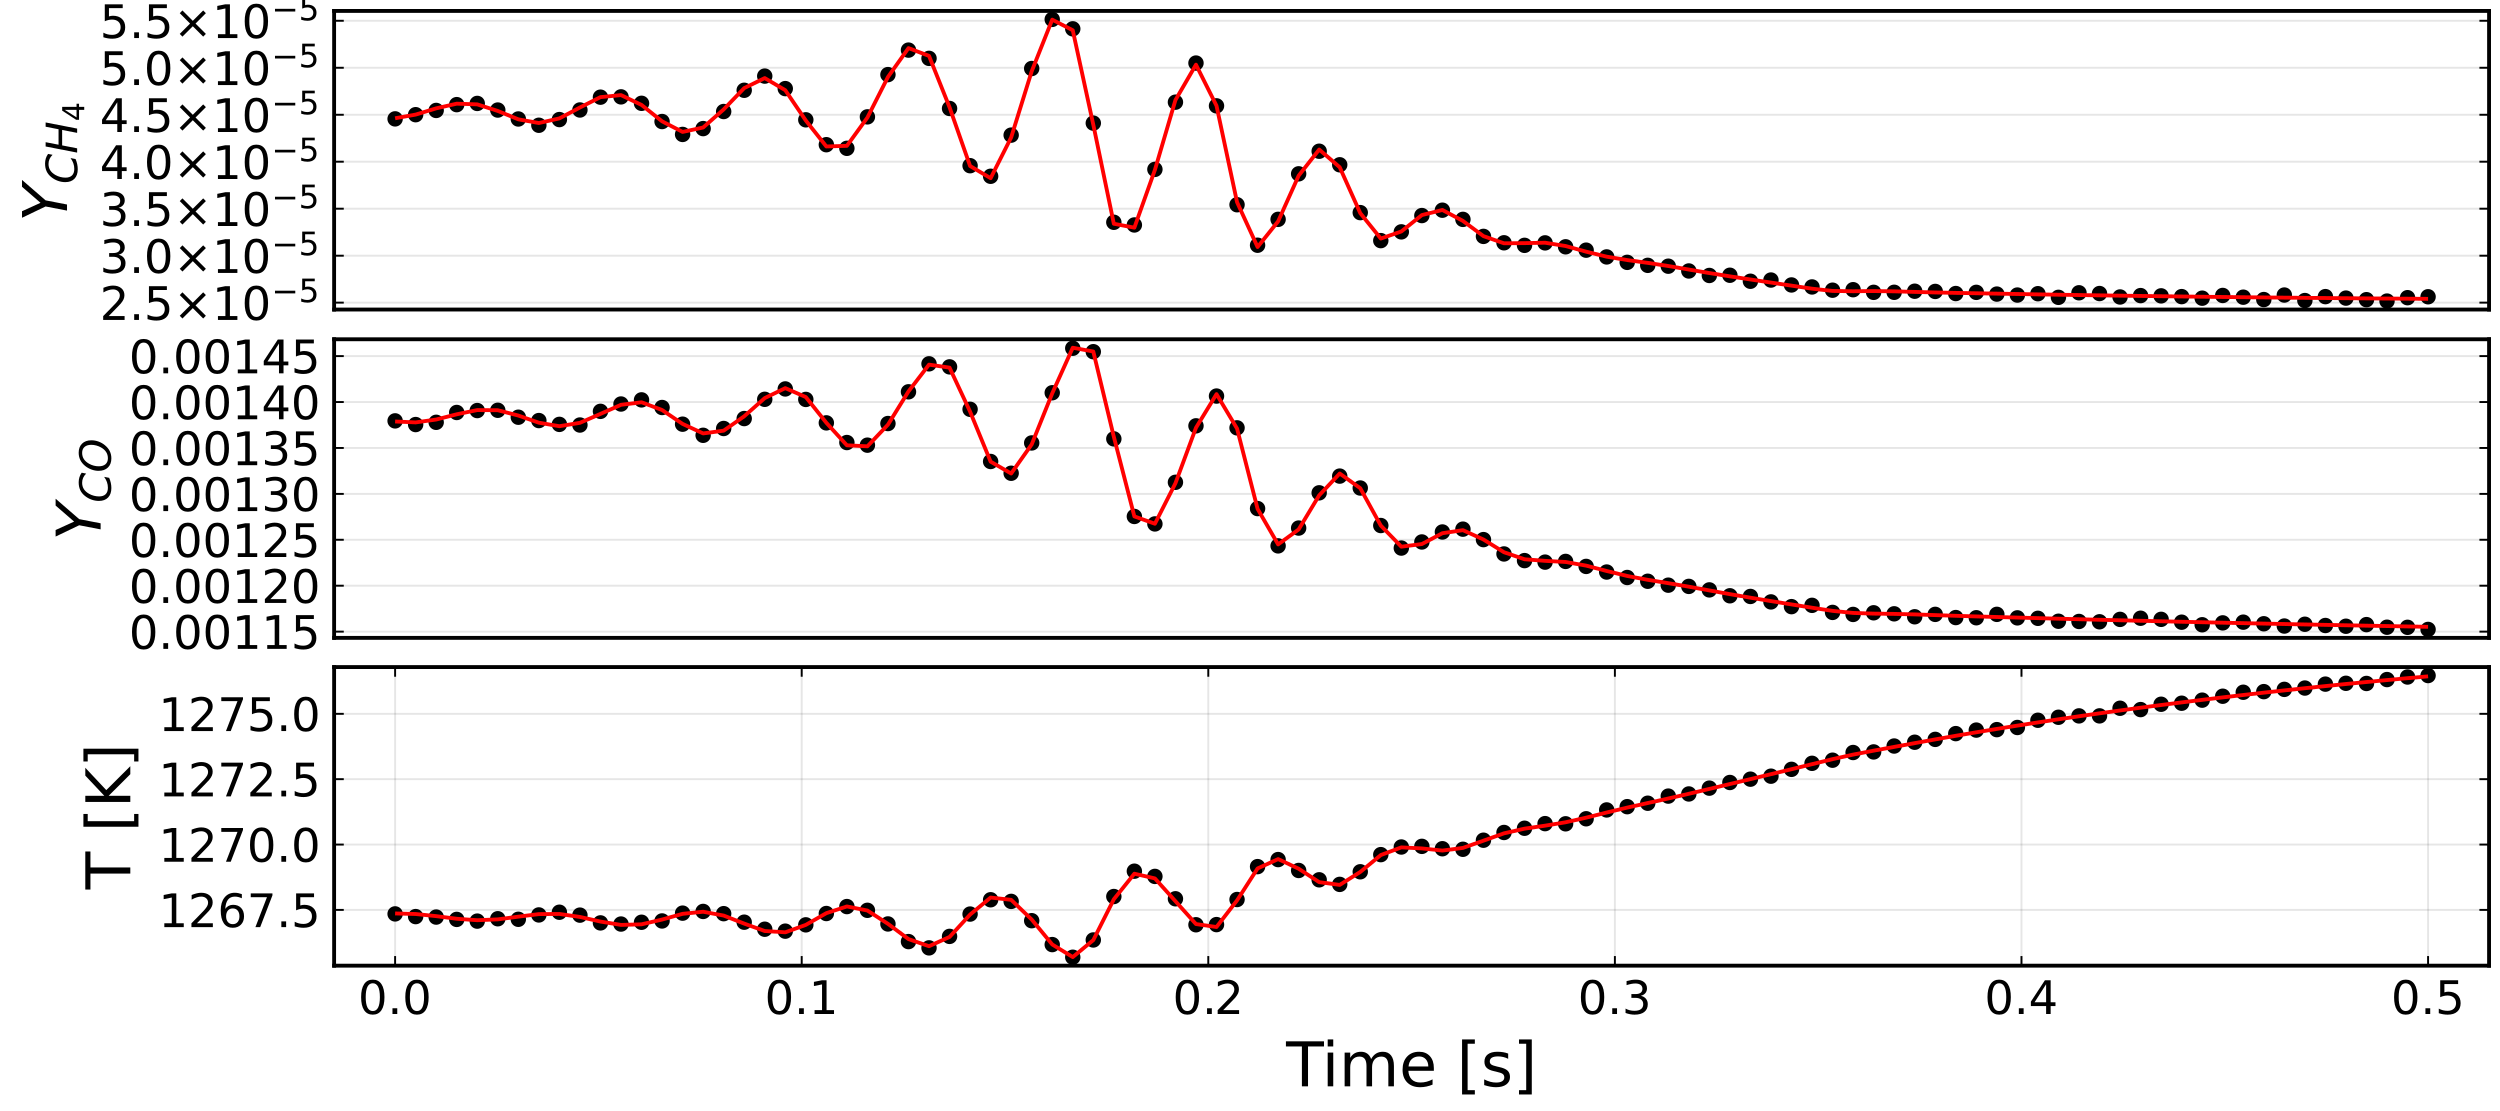 <?xml version="1.0" encoding="utf-8" standalone="no"?>
<!DOCTYPE svg PUBLIC "-//W3C//DTD SVG 1.1//EN"
  "http://www.w3.org/Graphics/SVG/1.1/DTD/svg11.dtd">
<!-- Created with matplotlib (https://matplotlib.org/) -->
<svg height="288pt" version="1.1" viewBox="0 0 648 288" width="648pt" xmlns="http://www.w3.org/2000/svg" xmlns:xlink="http://www.w3.org/1999/xlink">
 <defs>
  <style type="text/css">*{stroke-linecap:butt;stroke-linejoin:round;}</style>
 </defs>
 <g id="figure_1">
  <g id="patch_1">
   <path d="M 0 288 
L 648 288 
L 648 0 
L 0 0 
z
" style="fill:#ffffff;"/>
  </g>
  <g id="axes_1">
   <g id="patch_2">
    <path d="M 86.604 80.231 
L 645.165 80.231 
L 645.165 2.835 
L 86.604 2.835 
z
" style="fill:#ffffff;"/>
   </g>
   <g id="matplotlib.axis_1">
    <g id="xtick_1"/>
    <g id="xtick_2"/>
    <g id="xtick_3"/>
    <g id="xtick_4"/>
    <g id="xtick_5"/>
    <g id="xtick_6"/>
   </g>
   <g id="matplotlib.axis_2">
    <g id="ytick_1">
     <g id="line2d_1">
      <path clip-path="url(#p6008fe5d08)" d="M 86.604 78.449 
L 645.165 78.449 
" style="fill:none;stroke:#000000;stroke-linecap:square;stroke-opacity:0.1;stroke-width:0.5;"/>
     </g>
     <g id="line2d_2">
      <defs>
       <path d="M 0 0 
L 2.5 0 
" id="m7d7b15dee4" style="stroke:#000000;stroke-width:0.5;"/>
      </defs>
      <g>
       <use style="stroke:#000000;stroke-width:0.5;" x="86.604" xlink:href="#m7d7b15dee4" y="78.449"/>
      </g>
     </g>
     <g id="line2d_3">
      <defs>
       <path d="M 0 0 
L -2.5 0 
" id="mde7a7a83f4" style="stroke:#000000;stroke-width:0.5;"/>
      </defs>
      <g>
       <use style="stroke:#000000;stroke-width:0.5;" x="645.165" xlink:href="#mde7a7a83f4" y="78.449"/>
      </g>
     </g>
     <g id="text_1">
      <!-- $\mathregular{2.5×10^{-5}}$ -->
      <g transform="translate(25.864 83.008)scale(0.12 -0.12)">
       <defs>
        <path d="M 19.188 8.297 
L 53.609 8.297 
L 53.609 0 
L 7.328 0 
L 7.328 8.297 
Q 12.938 14.109 22.625 23.891 
Q 32.328 33.688 34.812 36.531 
Q 39.547 41.844 41.422 45.531 
Q 43.312 49.219 43.312 52.781 
Q 43.312 58.594 39.234 62.25 
Q 35.156 65.922 28.609 65.922 
Q 23.969 65.922 18.812 64.312 
Q 13.672 62.703 7.812 59.422 
L 7.812 69.391 
Q 13.766 71.781 18.938 73 
Q 24.125 74.219 28.422 74.219 
Q 39.75 74.219 46.484 68.547 
Q 53.219 62.891 53.219 53.422 
Q 53.219 48.922 51.531 44.891 
Q 49.859 40.875 45.406 35.406 
Q 44.188 33.984 37.641 27.219 
Q 31.109 20.453 19.188 8.297 
z
" id="DejaVuSans-50"/>
        <path d="M 10.688 12.406 
L 21 12.406 
L 21 0 
L 10.688 0 
z
" id="DejaVuSans-46"/>
        <path d="M 10.797 72.906 
L 49.516 72.906 
L 49.516 64.594 
L 19.828 64.594 
L 19.828 46.734 
Q 21.969 47.469 24.109 47.828 
Q 26.266 48.188 28.422 48.188 
Q 40.625 48.188 47.75 41.5 
Q 54.891 34.812 54.891 23.391 
Q 54.891 11.625 47.562 5.094 
Q 40.234 -1.422 26.906 -1.422 
Q 22.312 -1.422 17.547 -0.641 
Q 12.797 0.141 7.719 1.703 
L 7.719 11.625 
Q 12.109 9.234 16.797 8.062 
Q 21.484 6.891 26.703 6.891 
Q 35.156 6.891 40.078 11.328 
Q 45.016 15.766 45.016 23.391 
Q 45.016 31 40.078 35.438 
Q 35.156 39.891 26.703 39.891 
Q 22.75 39.891 18.812 39.016 
Q 14.891 38.141 10.797 36.281 
z
" id="DejaVuSans-53"/>
        <path d="M 70.125 53.719 
L 47.797 31.297 
L 70.125 8.984 
L 64.312 3.078 
L 41.891 25.484 
L 19.484 3.078 
L 13.719 8.984 
L 35.984 31.297 
L 13.719 53.719 
L 19.484 59.625 
L 41.891 37.203 
L 64.312 59.625 
z
" id="DejaVuSans-215"/>
        <path d="M 12.406 8.297 
L 28.516 8.297 
L 28.516 63.922 
L 10.984 60.406 
L 10.984 69.391 
L 28.422 72.906 
L 38.281 72.906 
L 38.281 8.297 
L 54.391 8.297 
L 54.391 0 
L 12.406 0 
z
" id="DejaVuSans-49"/>
        <path d="M 31.781 66.406 
Q 24.172 66.406 20.328 58.906 
Q 16.5 51.422 16.5 36.375 
Q 16.5 21.391 20.328 13.891 
Q 24.172 6.391 31.781 6.391 
Q 39.453 6.391 43.281 13.891 
Q 47.125 21.391 47.125 36.375 
Q 47.125 51.422 43.281 58.906 
Q 39.453 66.406 31.781 66.406 
z
M 31.781 74.219 
Q 44.047 74.219 50.516 64.516 
Q 56.984 54.828 56.984 36.375 
Q 56.984 17.969 50.516 8.266 
Q 44.047 -1.422 31.781 -1.422 
Q 19.531 -1.422 13.062 8.266 
Q 6.594 17.969 6.594 36.375 
Q 6.594 54.828 13.062 64.516 
Q 19.531 74.219 31.781 74.219 
z
" id="DejaVuSans-48"/>
        <path d="M 10.594 35.5 
L 73.188 35.5 
L 73.188 27.203 
L 10.594 27.203 
z
" id="DejaVuSans-8722"/>
       </defs>
       <use transform="translate(0 0.684)" xlink:href="#DejaVuSans-50"/>
       <use transform="translate(63.623 0.684)" xlink:href="#DejaVuSans-46"/>
       <use transform="translate(95.41 0.684)" xlink:href="#DejaVuSans-53"/>
       <use transform="translate(159.033 0.684)" xlink:href="#DejaVuSans-215"/>
       <use transform="translate(242.822 0.684)" xlink:href="#DejaVuSans-49"/>
       <use transform="translate(306.445 0.684)" xlink:href="#DejaVuSans-48"/>
       <use transform="translate(371.025 38.966)scale(0.7)" xlink:href="#DejaVuSans-8722"/>
       <use transform="translate(429.678 38.966)scale(0.7)" xlink:href="#DejaVuSans-53"/>
      </g>
     </g>
    </g>
    <g id="ytick_2">
     <g id="line2d_4">
      <path clip-path="url(#p6008fe5d08)" d="M 86.604 66.272 
L 645.165 66.272 
" style="fill:none;stroke:#000000;stroke-linecap:square;stroke-opacity:0.1;stroke-width:0.5;"/>
     </g>
     <g id="line2d_5">
      <g>
       <use style="stroke:#000000;stroke-width:0.5;" x="86.604" xlink:href="#m7d7b15dee4" y="66.272"/>
      </g>
     </g>
     <g id="line2d_6">
      <g>
       <use style="stroke:#000000;stroke-width:0.5;" x="645.165" xlink:href="#mde7a7a83f4" y="66.272"/>
      </g>
     </g>
     <g id="text_2">
      <!-- $\mathregular{3.0×10^{-5}}$ -->
      <g transform="translate(25.864 70.831)scale(0.12 -0.12)">
       <defs>
        <path d="M 40.578 39.312 
Q 47.656 37.797 51.625 33 
Q 55.609 28.219 55.609 21.188 
Q 55.609 10.406 48.188 4.484 
Q 40.766 -1.422 27.094 -1.422 
Q 22.516 -1.422 17.656 -0.516 
Q 12.797 0.391 7.625 2.203 
L 7.625 11.719 
Q 11.719 9.328 16.594 8.109 
Q 21.484 6.891 26.812 6.891 
Q 36.078 6.891 40.938 10.547 
Q 45.797 14.203 45.797 21.188 
Q 45.797 27.641 41.281 31.266 
Q 36.766 34.906 28.719 34.906 
L 20.219 34.906 
L 20.219 43.016 
L 29.109 43.016 
Q 36.375 43.016 40.234 45.922 
Q 44.094 48.828 44.094 54.297 
Q 44.094 59.906 40.109 62.906 
Q 36.141 65.922 28.719 65.922 
Q 24.656 65.922 20.016 65.031 
Q 15.375 64.156 9.812 62.312 
L 9.812 71.094 
Q 15.438 72.656 20.344 73.438 
Q 25.25 74.219 29.594 74.219 
Q 40.828 74.219 47.359 69.109 
Q 53.906 64.016 53.906 55.328 
Q 53.906 49.266 50.438 45.094 
Q 46.969 40.922 40.578 39.312 
z
" id="DejaVuSans-51"/>
       </defs>
       <use transform="translate(0 0.684)" xlink:href="#DejaVuSans-51"/>
       <use transform="translate(63.623 0.684)" xlink:href="#DejaVuSans-46"/>
       <use transform="translate(95.41 0.684)" xlink:href="#DejaVuSans-48"/>
       <use transform="translate(159.033 0.684)" xlink:href="#DejaVuSans-215"/>
       <use transform="translate(242.822 0.684)" xlink:href="#DejaVuSans-49"/>
       <use transform="translate(306.445 0.684)" xlink:href="#DejaVuSans-48"/>
       <use transform="translate(371.025 38.966)scale(0.7)" xlink:href="#DejaVuSans-8722"/>
       <use transform="translate(429.678 38.966)scale(0.7)" xlink:href="#DejaVuSans-53"/>
      </g>
     </g>
    </g>
    <g id="ytick_3">
     <g id="line2d_7">
      <path clip-path="url(#p6008fe5d08)" d="M 86.604 54.095 
L 645.165 54.095 
" style="fill:none;stroke:#000000;stroke-linecap:square;stroke-opacity:0.1;stroke-width:0.5;"/>
     </g>
     <g id="line2d_8">
      <g>
       <use style="stroke:#000000;stroke-width:0.5;" x="86.604" xlink:href="#m7d7b15dee4" y="54.095"/>
      </g>
     </g>
     <g id="line2d_9">
      <g>
       <use style="stroke:#000000;stroke-width:0.5;" x="645.165" xlink:href="#mde7a7a83f4" y="54.095"/>
      </g>
     </g>
     <g id="text_3">
      <!-- $\mathregular{3.5×10^{-5}}$ -->
      <g transform="translate(25.864 58.654)scale(0.12 -0.12)">
       <use transform="translate(0 0.684)" xlink:href="#DejaVuSans-51"/>
       <use transform="translate(63.623 0.684)" xlink:href="#DejaVuSans-46"/>
       <use transform="translate(95.41 0.684)" xlink:href="#DejaVuSans-53"/>
       <use transform="translate(159.033 0.684)" xlink:href="#DejaVuSans-215"/>
       <use transform="translate(242.822 0.684)" xlink:href="#DejaVuSans-49"/>
       <use transform="translate(306.445 0.684)" xlink:href="#DejaVuSans-48"/>
       <use transform="translate(371.025 38.966)scale(0.7)" xlink:href="#DejaVuSans-8722"/>
       <use transform="translate(429.678 38.966)scale(0.7)" xlink:href="#DejaVuSans-53"/>
      </g>
     </g>
    </g>
    <g id="ytick_4">
     <g id="line2d_10">
      <path clip-path="url(#p6008fe5d08)" d="M 86.604 41.918 
L 645.165 41.918 
" style="fill:none;stroke:#000000;stroke-linecap:square;stroke-opacity:0.1;stroke-width:0.5;"/>
     </g>
     <g id="line2d_11">
      <g>
       <use style="stroke:#000000;stroke-width:0.5;" x="86.604" xlink:href="#m7d7b15dee4" y="41.918"/>
      </g>
     </g>
     <g id="line2d_12">
      <g>
       <use style="stroke:#000000;stroke-width:0.5;" x="645.165" xlink:href="#mde7a7a83f4" y="41.918"/>
      </g>
     </g>
     <g id="text_4">
      <!-- $\mathregular{4.0×10^{-5}}$ -->
      <g transform="translate(25.864 46.477)scale(0.12 -0.12)">
       <defs>
        <path d="M 37.797 64.312 
L 12.891 25.391 
L 37.797 25.391 
z
M 35.203 72.906 
L 47.609 72.906 
L 47.609 25.391 
L 58.016 25.391 
L 58.016 17.188 
L 47.609 17.188 
L 47.609 0 
L 37.797 0 
L 37.797 17.188 
L 4.891 17.188 
L 4.891 26.703 
z
" id="DejaVuSans-52"/>
       </defs>
       <use transform="translate(0 0.684)" xlink:href="#DejaVuSans-52"/>
       <use transform="translate(63.623 0.684)" xlink:href="#DejaVuSans-46"/>
       <use transform="translate(95.41 0.684)" xlink:href="#DejaVuSans-48"/>
       <use transform="translate(159.033 0.684)" xlink:href="#DejaVuSans-215"/>
       <use transform="translate(242.822 0.684)" xlink:href="#DejaVuSans-49"/>
       <use transform="translate(306.445 0.684)" xlink:href="#DejaVuSans-48"/>
       <use transform="translate(371.025 38.966)scale(0.7)" xlink:href="#DejaVuSans-8722"/>
       <use transform="translate(429.678 38.966)scale(0.7)" xlink:href="#DejaVuSans-53"/>
      </g>
     </g>
    </g>
    <g id="ytick_5">
     <g id="line2d_13">
      <path clip-path="url(#p6008fe5d08)" d="M 86.604 29.741 
L 645.165 29.741 
" style="fill:none;stroke:#000000;stroke-linecap:square;stroke-opacity:0.1;stroke-width:0.5;"/>
     </g>
     <g id="line2d_14">
      <g>
       <use style="stroke:#000000;stroke-width:0.5;" x="86.604" xlink:href="#m7d7b15dee4" y="29.741"/>
      </g>
     </g>
     <g id="line2d_15">
      <g>
       <use style="stroke:#000000;stroke-width:0.5;" x="645.165" xlink:href="#mde7a7a83f4" y="29.741"/>
      </g>
     </g>
     <g id="text_5">
      <!-- $\mathregular{4.5×10^{-5}}$ -->
      <g transform="translate(25.864 34.3)scale(0.12 -0.12)">
       <use transform="translate(0 0.684)" xlink:href="#DejaVuSans-52"/>
       <use transform="translate(63.623 0.684)" xlink:href="#DejaVuSans-46"/>
       <use transform="translate(95.41 0.684)" xlink:href="#DejaVuSans-53"/>
       <use transform="translate(159.033 0.684)" xlink:href="#DejaVuSans-215"/>
       <use transform="translate(242.822 0.684)" xlink:href="#DejaVuSans-49"/>
       <use transform="translate(306.445 0.684)" xlink:href="#DejaVuSans-48"/>
       <use transform="translate(371.025 38.966)scale(0.7)" xlink:href="#DejaVuSans-8722"/>
       <use transform="translate(429.678 38.966)scale(0.7)" xlink:href="#DejaVuSans-53"/>
      </g>
     </g>
    </g>
    <g id="ytick_6">
     <g id="line2d_16">
      <path clip-path="url(#p6008fe5d08)" d="M 86.604 17.564 
L 645.165 17.564 
" style="fill:none;stroke:#000000;stroke-linecap:square;stroke-opacity:0.1;stroke-width:0.5;"/>
     </g>
     <g id="line2d_17">
      <g>
       <use style="stroke:#000000;stroke-width:0.5;" x="86.604" xlink:href="#m7d7b15dee4" y="17.564"/>
      </g>
     </g>
     <g id="line2d_18">
      <g>
       <use style="stroke:#000000;stroke-width:0.5;" x="645.165" xlink:href="#mde7a7a83f4" y="17.564"/>
      </g>
     </g>
     <g id="text_6">
      <!-- $\mathregular{5.0×10^{-5}}$ -->
      <g transform="translate(25.864 22.123)scale(0.12 -0.12)">
       <use transform="translate(0 0.684)" xlink:href="#DejaVuSans-53"/>
       <use transform="translate(63.623 0.684)" xlink:href="#DejaVuSans-46"/>
       <use transform="translate(95.41 0.684)" xlink:href="#DejaVuSans-48"/>
       <use transform="translate(159.033 0.684)" xlink:href="#DejaVuSans-215"/>
       <use transform="translate(242.822 0.684)" xlink:href="#DejaVuSans-49"/>
       <use transform="translate(306.445 0.684)" xlink:href="#DejaVuSans-48"/>
       <use transform="translate(371.025 38.966)scale(0.7)" xlink:href="#DejaVuSans-8722"/>
       <use transform="translate(429.678 38.966)scale(0.7)" xlink:href="#DejaVuSans-53"/>
      </g>
     </g>
    </g>
    <g id="ytick_7">
     <g id="line2d_19">
      <path clip-path="url(#p6008fe5d08)" d="M 86.604 5.387 
L 645.165 5.387 
" style="fill:none;stroke:#000000;stroke-linecap:square;stroke-opacity:0.1;stroke-width:0.5;"/>
     </g>
     <g id="line2d_20">
      <g>
       <use style="stroke:#000000;stroke-width:0.5;" x="86.604" xlink:href="#m7d7b15dee4" y="5.387"/>
      </g>
     </g>
     <g id="line2d_21">
      <g>
       <use style="stroke:#000000;stroke-width:0.5;" x="645.165" xlink:href="#mde7a7a83f4" y="5.387"/>
      </g>
     </g>
     <g id="text_7">
      <!-- $\mathregular{5.5×10^{-5}}$ -->
      <g transform="translate(25.864 9.946)scale(0.12 -0.12)">
       <use transform="translate(0 0.684)" xlink:href="#DejaVuSans-53"/>
       <use transform="translate(63.623 0.684)" xlink:href="#DejaVuSans-46"/>
       <use transform="translate(95.41 0.684)" xlink:href="#DejaVuSans-53"/>
       <use transform="translate(159.033 0.684)" xlink:href="#DejaVuSans-215"/>
       <use transform="translate(242.822 0.684)" xlink:href="#DejaVuSans-49"/>
       <use transform="translate(306.445 0.684)" xlink:href="#DejaVuSans-48"/>
       <use transform="translate(371.025 38.966)scale(0.7)" xlink:href="#DejaVuSans-8722"/>
       <use transform="translate(429.678 38.966)scale(0.7)" xlink:href="#DejaVuSans-53"/>
      </g>
     </g>
    </g>
    <g id="text_8">
     <!-- $Y_{CH_4}$ -->
     <g transform="translate(17.384 57.453)rotate(-90)scale(0.16 -0.16)">
      <defs>
       <path d="M 6.297 72.906 
L 16.891 72.906 
L 30.516 42.922 
L 56.5 72.906 
L 67.578 72.906 
L 34.516 34.719 
L 27.781 0 
L 17.922 0 
L 24.609 34.719 
z
" id="DejaVuSans-Oblique-89"/>
       <path d="M 69.484 67.281 
L 67.484 56.891 
Q 62.797 61.625 57.547 63.922 
Q 52.297 66.219 46.188 66.219 
Q 37.844 66.219 31.516 62.203 
Q 25.203 58.203 20.609 50 
Q 17.672 44.734 16.125 38.844 
Q 14.594 32.953 14.594 27 
Q 14.594 17.047 19.75 11.812 
Q 24.906 6.594 34.719 6.594 
Q 41.5 6.594 47.75 8.766 
Q 54 10.938 59.906 15.281 
L 57.625 3.609 
Q 51.812 1.125 45.875 -0.141 
Q 39.938 -1.422 33.984 -1.422 
Q 19.969 -1.422 12.078 6.188 
Q 4.203 13.812 4.203 27.391 
Q 4.203 36.078 7.203 44.469 
Q 10.203 52.875 15.828 59.812 
Q 21.781 67.188 29.422 70.703 
Q 37.062 74.219 47.219 74.219 
Q 53.469 74.219 59.062 72.484 
Q 64.656 70.75 69.484 67.281 
z
" id="DejaVuSans-Oblique-67"/>
       <path d="M 16.891 72.906 
L 26.812 72.906 
L 21 43.016 
L 56.781 43.016 
L 62.594 72.906 
L 72.516 72.906 
L 58.297 0 
L 48.391 0 
L 55.172 34.719 
L 19.391 34.719 
L 12.594 0 
L 2.688 0 
z
" id="DejaVuSans-Oblique-72"/>
      </defs>
      <use transform="translate(0 0.094)" xlink:href="#DejaVuSans-Oblique-89"/>
      <use transform="translate(61.084 -16.312)scale(0.7)" xlink:href="#DejaVuSans-Oblique-67"/>
      <use transform="translate(109.961 -16.312)scale(0.7)" xlink:href="#DejaVuSans-Oblique-72"/>
      <use transform="translate(162.598 -27.797)scale(0.49)" xlink:href="#DejaVuSans-52"/>
     </g>
    </g>
   </g>
   <g id="PathCollection_1">
    <defs>
     <path d="M 0 2 
C 0.53 2 1.039 1.789 1.414 1.414 
C 1.789 1.039 2 0.53 2 0 
C 2 -0.53 1.789 -1.039 1.414 -1.414 
C 1.039 -1.789 0.53 -2 0 -2 
C -0.53 -2 -1.039 -1.789 -1.414 -1.414 
C -1.789 -1.039 -2 -0.53 -2 0 
C -2 0.53 -1.789 1.039 -1.414 1.414 
C -1.039 1.789 -0.53 2 0 2 
z
" id="m90a7b86529"/>
    </defs>
    <g clip-path="url(#p6008fe5d08)">
     <use x="102.412" xlink:href="#m90a7b86529" y="30.813"/>
     <use x="107.735" xlink:href="#m90a7b86529" y="29.728"/>
     <use x="113.057" xlink:href="#m90a7b86529" y="28.627"/>
     <use x="118.38" xlink:href="#m90a7b86529" y="27.123"/>
     <use x="123.703" xlink:href="#m90a7b86529" y="26.81"/>
     <use x="129.025" xlink:href="#m90a7b86529" y="28.525"/>
     <use x="134.348" xlink:href="#m90a7b86529" y="30.838"/>
     <use x="139.671" xlink:href="#m90a7b86529" y="32.467"/>
     <use x="144.993" xlink:href="#m90a7b86529" y="30.992"/>
     <use x="150.316" xlink:href="#m90a7b86529" y="28.507"/>
     <use x="155.639" xlink:href="#m90a7b86529" y="25.185"/>
     <use x="160.961" xlink:href="#m90a7b86529" y="25.107"/>
     <use x="166.284" xlink:href="#m90a7b86529" y="26.779"/>
     <use x="171.607" xlink:href="#m90a7b86529" y="31.502"/>
     <use x="176.929" xlink:href="#m90a7b86529" y="34.846"/>
     <use x="182.252" xlink:href="#m90a7b86529" y="33.332"/>
     <use x="187.575" xlink:href="#m90a7b86529" y="28.906"/>
     <use x="192.898" xlink:href="#m90a7b86529" y="23.4"/>
     <use x="198.22" xlink:href="#m90a7b86529" y="19.723"/>
     <use x="203.543" xlink:href="#m90a7b86529" y="22.968"/>
     <use x="208.866" xlink:href="#m90a7b86529" y="31.057"/>
     <use x="214.188" xlink:href="#m90a7b86529" y="37.507"/>
     <use x="219.511" xlink:href="#m90a7b86529" y="38.443"/>
     <use x="224.834" xlink:href="#m90a7b86529" y="30.29"/>
     <use x="230.156" xlink:href="#m90a7b86529" y="19.34"/>
     <use x="235.479" xlink:href="#m90a7b86529" y="12.989"/>
     <use x="240.802" xlink:href="#m90a7b86529" y="15.129"/>
     <use x="246.124" xlink:href="#m90a7b86529" y="28.115"/>
     <use x="251.447" xlink:href="#m90a7b86529" y="42.947"/>
     <use x="256.77" xlink:href="#m90a7b86529" y="45.689"/>
     <use x="262.092" xlink:href="#m90a7b86529" y="35.024"/>
     <use x="267.415" xlink:href="#m90a7b86529" y="17.761"/>
     <use x="272.738" xlink:href="#m90a7b86529" y="5.025"/>
     <use x="278.06" xlink:href="#m90a7b86529" y="7.474"/>
     <use x="283.383" xlink:href="#m90a7b86529" y="31.913"/>
     <use x="288.706" xlink:href="#m90a7b86529" y="57.616"/>
     <use x="294.028" xlink:href="#m90a7b86529" y="58.31"/>
     <use x="299.351" xlink:href="#m90a7b86529" y="43.902"/>
     <use x="304.674" xlink:href="#m90a7b86529" y="26.485"/>
     <use x="309.996" xlink:href="#m90a7b86529" y="16.346"/>
     <use x="315.319" xlink:href="#m90a7b86529" y="27.439"/>
     <use x="320.642" xlink:href="#m90a7b86529" y="53.065"/>
     <use x="325.964" xlink:href="#m90a7b86529" y="63.564"/>
     <use x="331.287" xlink:href="#m90a7b86529" y="56.856"/>
     <use x="336.61" xlink:href="#m90a7b86529" y="45.057"/>
     <use x="341.932" xlink:href="#m90a7b86529" y="39.199"/>
     <use x="347.255" xlink:href="#m90a7b86529" y="42.712"/>
     <use x="352.578" xlink:href="#m90a7b86529" y="55.109"/>
     <use x="357.9" xlink:href="#m90a7b86529" y="62.367"/>
     <use x="363.223" xlink:href="#m90a7b86529" y="60.1"/>
     <use x="368.546" xlink:href="#m90a7b86529" y="55.873"/>
     <use x="373.869" xlink:href="#m90a7b86529" y="54.484"/>
     <use x="379.191" xlink:href="#m90a7b86529" y="56.863"/>
     <use x="384.514" xlink:href="#m90a7b86529" y="61.272"/>
     <use x="389.837" xlink:href="#m90a7b86529" y="62.931"/>
     <use x="395.159" xlink:href="#m90a7b86529" y="63.592"/>
     <use x="400.482" xlink:href="#m90a7b86529" y="62.954"/>
     <use x="405.805" xlink:href="#m90a7b86529" y="63.972"/>
     <use x="411.127" xlink:href="#m90a7b86529" y="64.842"/>
     <use x="416.45" xlink:href="#m90a7b86529" y="66.593"/>
     <use x="421.773" xlink:href="#m90a7b86529" y="68.003"/>
     <use x="427.095" xlink:href="#m90a7b86529" y="68.775"/>
     <use x="432.418" xlink:href="#m90a7b86529" y="68.997"/>
     <use x="437.741" xlink:href="#m90a7b86529" y="70.235"/>
     <use x="443.063" xlink:href="#m90a7b86529" y="71.401"/>
     <use x="448.386" xlink:href="#m90a7b86529" y="71.345"/>
     <use x="453.709" xlink:href="#m90a7b86529" y="72.901"/>
     <use x="459.031" xlink:href="#m90a7b86529" y="72.587"/>
     <use x="464.354" xlink:href="#m90a7b86529" y="73.86"/>
     <use x="469.677" xlink:href="#m90a7b86529" y="74.376"/>
     <use x="474.999" xlink:href="#m90a7b86529" y="75.219"/>
     <use x="480.322" xlink:href="#m90a7b86529" y="75.091"/>
     <use x="485.645" xlink:href="#m90a7b86529" y="75.774"/>
     <use x="490.967" xlink:href="#m90a7b86529" y="75.764"/>
     <use x="496.29" xlink:href="#m90a7b86529" y="75.484"/>
     <use x="501.613" xlink:href="#m90a7b86529" y="75.54"/>
     <use x="506.935" xlink:href="#m90a7b86529" y="76.085"/>
     <use x="512.258" xlink:href="#m90a7b86529" y="75.778"/>
     <use x="517.581" xlink:href="#m90a7b86529" y="76.227"/>
     <use x="522.903" xlink:href="#m90a7b86529" y="76.479"/>
     <use x="528.226" xlink:href="#m90a7b86529" y="76.129"/>
     <use x="533.549" xlink:href="#m90a7b86529" y="77.07"/>
     <use x="538.872" xlink:href="#m90a7b86529" y="75.893"/>
     <use x="544.194" xlink:href="#m90a7b86529" y="76.086"/>
     <use x="549.517" xlink:href="#m90a7b86529" y="76.976"/>
     <use x="554.84" xlink:href="#m90a7b86529" y="76.618"/>
     <use x="560.162" xlink:href="#m90a7b86529" y="76.686"/>
     <use x="565.485" xlink:href="#m90a7b86529" y="76.882"/>
     <use x="570.808" xlink:href="#m90a7b86529" y="77.289"/>
     <use x="576.13" xlink:href="#m90a7b86529" y="76.584"/>
     <use x="581.453" xlink:href="#m90a7b86529" y="77.031"/>
     <use x="586.776" xlink:href="#m90a7b86529" y="77.647"/>
     <use x="592.098" xlink:href="#m90a7b86529" y="76.474"/>
     <use x="597.421" xlink:href="#m90a7b86529" y="77.904"/>
     <use x="602.744" xlink:href="#m90a7b86529" y="76.884"/>
     <use x="608.066" xlink:href="#m90a7b86529" y="77.27"/>
     <use x="613.389" xlink:href="#m90a7b86529" y="77.679"/>
     <use x="618.712" xlink:href="#m90a7b86529" y="78.04"/>
     <use x="624.034" xlink:href="#m90a7b86529" y="77.16"/>
     <use x="629.357" xlink:href="#m90a7b86529" y="76.921"/>
    </g>
   </g>
   <g id="line2d_22">
    <path clip-path="url(#p6008fe5d08)" d="M 102.412 30.656 
L 107.735 29.703 
L 113.057 28.085 
L 118.38 26.872 
L 123.703 27.052 
L 129.025 28.761 
L 134.348 30.929 
L 139.671 31.889 
L 144.993 30.689 
L 150.316 27.865 
L 155.639 25.175 
L 160.961 24.648 
L 166.284 27.197 
L 171.607 31.442 
L 176.929 34.193 
L 182.252 33.049 
L 187.575 28.359 
L 192.898 22.833 
L 198.22 20.239 
L 203.543 23.382 
L 208.866 31.239 
L 214.188 37.962 
L 219.511 37.803 
L 224.834 30.467 
L 230.156 19.955 
L 235.479 12.469 
L 240.802 14.491 
L 246.124 27.813 
L 251.447 43.029 
L 256.77 46.185 
L 262.092 35.622 
L 267.415 18.482 
L 272.738 5.096 
L 278.06 7.846 
L 283.383 32.323 
L 288.706 57.995 
L 294.028 59.011 
L 299.351 44.046 
L 304.674 25.936 
L 309.996 16.761 
L 315.319 27.406 
L 320.642 52.401 
L 325.964 64.025 
L 331.287 57.377 
L 336.61 45.535 
L 341.932 38.762 
L 347.255 43.347 
L 352.578 55.243 
L 357.9 61.835 
L 363.223 59.996 
L 368.546 55.746 
L 373.869 54.425 
L 379.191 57.264 
L 384.514 61.204 
L 389.837 63.064 
L 395.159 63.019 
L 400.482 62.912 
L 405.805 63.768 
L 411.127 65.233 
L 416.45 66.529 
L 421.773 67.411 
L 427.095 68.136 
L 432.418 68.951 
L 437.741 69.867 
L 443.063 70.778 
L 448.386 71.629 
L 453.709 72.44 
L 459.031 73.241 
L 464.354 74.038 
L 469.677 74.825 
L 474.999 75.414 
L 480.322 75.491 
L 485.645 75.443 
L 490.967 75.512 
L 496.29 75.663 
L 501.613 75.805 
L 506.935 75.917 
L 512.258 76.013 
L 517.581 76.109 
L 522.903 76.206 
L 528.226 76.301 
L 533.549 76.39 
L 538.872 76.475 
L 544.194 76.556 
L 549.517 76.634 
L 554.84 76.709 
L 560.162 76.78 
L 565.485 76.849 
L 570.808 76.914 
L 576.13 76.977 
L 581.453 77.037 
L 586.776 77.094 
L 592.098 77.148 
L 597.421 77.2 
L 602.744 77.249 
L 608.066 77.296 
L 613.389 77.34 
L 618.712 77.382 
L 624.034 77.422 
L 629.357 77.46 
" style="fill:none;stroke:#ff0000;"/>
   </g>
   <g id="patch_3">
    <path d="M 86.604 80.231 
L 86.604 2.835 
" style="fill:none;stroke:#000000;stroke-linecap:square;stroke-linejoin:miter;"/>
   </g>
   <g id="patch_4">
    <path d="M 645.165 80.231 
L 645.165 2.835 
" style="fill:none;stroke:#000000;stroke-linecap:square;stroke-linejoin:miter;"/>
   </g>
   <g id="patch_5">
    <path d="M 86.604 80.231 
L 645.165 80.231 
" style="fill:none;stroke:#000000;stroke-linecap:square;stroke-linejoin:miter;"/>
   </g>
   <g id="patch_6">
    <path d="M 86.604 2.835 
L 645.165 2.835 
" style="fill:none;stroke:#000000;stroke-linecap:square;stroke-linejoin:miter;"/>
   </g>
  </g>
  <g id="axes_2">
   <g id="patch_7">
    <path d="M 86.604 165.341 
L 645.165 165.341 
L 645.165 87.945 
L 86.604 87.945 
z
" style="fill:#ffffff;"/>
   </g>
   <g id="matplotlib.axis_3">
    <g id="xtick_7"/>
    <g id="xtick_8"/>
    <g id="xtick_9"/>
    <g id="xtick_10"/>
    <g id="xtick_11"/>
    <g id="xtick_12"/>
   </g>
   <g id="matplotlib.axis_4">
    <g id="ytick_8">
     <g id="line2d_23">
      <path clip-path="url(#p840b29cc34)" d="M 86.604 163.723 
L 645.165 163.723 
" style="fill:none;stroke:#000000;stroke-linecap:square;stroke-opacity:0.1;stroke-width:0.5;"/>
     </g>
     <g id="line2d_24">
      <g>
       <use style="stroke:#000000;stroke-width:0.5;" x="86.604" xlink:href="#m7d7b15dee4" y="163.723"/>
      </g>
     </g>
     <g id="line2d_25">
      <g>
       <use style="stroke:#000000;stroke-width:0.5;" x="645.165" xlink:href="#mde7a7a83f4" y="163.723"/>
      </g>
     </g>
     <g id="text_9">
      <!-- $\mathregular{0.00115}$ -->
      <g transform="translate(33.424 168.282)scale(0.12 -0.12)">
       <use transform="translate(0 0.781)" xlink:href="#DejaVuSans-48"/>
       <use transform="translate(63.623 0.781)" xlink:href="#DejaVuSans-46"/>
       <use transform="translate(95.41 0.781)" xlink:href="#DejaVuSans-48"/>
       <use transform="translate(159.033 0.781)" xlink:href="#DejaVuSans-48"/>
       <use transform="translate(222.656 0.781)" xlink:href="#DejaVuSans-49"/>
       <use transform="translate(286.279 0.781)" xlink:href="#DejaVuSans-49"/>
       <use transform="translate(349.902 0.781)" xlink:href="#DejaVuSans-53"/>
      </g>
     </g>
    </g>
    <g id="ytick_9">
     <g id="line2d_26">
      <path clip-path="url(#p840b29cc34)" d="M 86.604 151.819 
L 645.165 151.819 
" style="fill:none;stroke:#000000;stroke-linecap:square;stroke-opacity:0.1;stroke-width:0.5;"/>
     </g>
     <g id="line2d_27">
      <g>
       <use style="stroke:#000000;stroke-width:0.5;" x="86.604" xlink:href="#m7d7b15dee4" y="151.819"/>
      </g>
     </g>
     <g id="line2d_28">
      <g>
       <use style="stroke:#000000;stroke-width:0.5;" x="645.165" xlink:href="#mde7a7a83f4" y="151.819"/>
      </g>
     </g>
     <g id="text_10">
      <!-- $\mathregular{0.00120}$ -->
      <g transform="translate(33.424 156.378)scale(0.12 -0.12)">
       <use transform="translate(0 0.781)" xlink:href="#DejaVuSans-48"/>
       <use transform="translate(63.623 0.781)" xlink:href="#DejaVuSans-46"/>
       <use transform="translate(95.41 0.781)" xlink:href="#DejaVuSans-48"/>
       <use transform="translate(159.033 0.781)" xlink:href="#DejaVuSans-48"/>
       <use transform="translate(222.656 0.781)" xlink:href="#DejaVuSans-49"/>
       <use transform="translate(286.279 0.781)" xlink:href="#DejaVuSans-50"/>
       <use transform="translate(349.902 0.781)" xlink:href="#DejaVuSans-48"/>
      </g>
     </g>
    </g>
    <g id="ytick_10">
     <g id="line2d_29">
      <path clip-path="url(#p840b29cc34)" d="M 86.604 139.915 
L 645.165 139.915 
" style="fill:none;stroke:#000000;stroke-linecap:square;stroke-opacity:0.1;stroke-width:0.5;"/>
     </g>
     <g id="line2d_30">
      <g>
       <use style="stroke:#000000;stroke-width:0.5;" x="86.604" xlink:href="#m7d7b15dee4" y="139.915"/>
      </g>
     </g>
     <g id="line2d_31">
      <g>
       <use style="stroke:#000000;stroke-width:0.5;" x="645.165" xlink:href="#mde7a7a83f4" y="139.915"/>
      </g>
     </g>
     <g id="text_11">
      <!-- $\mathregular{0.00125}$ -->
      <g transform="translate(33.424 144.474)scale(0.12 -0.12)">
       <use transform="translate(0 0.781)" xlink:href="#DejaVuSans-48"/>
       <use transform="translate(63.623 0.781)" xlink:href="#DejaVuSans-46"/>
       <use transform="translate(95.41 0.781)" xlink:href="#DejaVuSans-48"/>
       <use transform="translate(159.033 0.781)" xlink:href="#DejaVuSans-48"/>
       <use transform="translate(222.656 0.781)" xlink:href="#DejaVuSans-49"/>
       <use transform="translate(286.279 0.781)" xlink:href="#DejaVuSans-50"/>
       <use transform="translate(349.902 0.781)" xlink:href="#DejaVuSans-53"/>
      </g>
     </g>
    </g>
    <g id="ytick_11">
     <g id="line2d_32">
      <path clip-path="url(#p840b29cc34)" d="M 86.604 128.011 
L 645.165 128.011 
" style="fill:none;stroke:#000000;stroke-linecap:square;stroke-opacity:0.1;stroke-width:0.5;"/>
     </g>
     <g id="line2d_33">
      <g>
       <use style="stroke:#000000;stroke-width:0.5;" x="86.604" xlink:href="#m7d7b15dee4" y="128.011"/>
      </g>
     </g>
     <g id="line2d_34">
      <g>
       <use style="stroke:#000000;stroke-width:0.5;" x="645.165" xlink:href="#mde7a7a83f4" y="128.011"/>
      </g>
     </g>
     <g id="text_12">
      <!-- $\mathregular{0.00130}$ -->
      <g transform="translate(33.424 132.57)scale(0.12 -0.12)">
       <use transform="translate(0 0.781)" xlink:href="#DejaVuSans-48"/>
       <use transform="translate(63.623 0.781)" xlink:href="#DejaVuSans-46"/>
       <use transform="translate(95.41 0.781)" xlink:href="#DejaVuSans-48"/>
       <use transform="translate(159.033 0.781)" xlink:href="#DejaVuSans-48"/>
       <use transform="translate(222.656 0.781)" xlink:href="#DejaVuSans-49"/>
       <use transform="translate(286.279 0.781)" xlink:href="#DejaVuSans-51"/>
       <use transform="translate(349.902 0.781)" xlink:href="#DejaVuSans-48"/>
      </g>
     </g>
    </g>
    <g id="ytick_12">
     <g id="line2d_35">
      <path clip-path="url(#p840b29cc34)" d="M 86.604 116.106 
L 645.165 116.106 
" style="fill:none;stroke:#000000;stroke-linecap:square;stroke-opacity:0.1;stroke-width:0.5;"/>
     </g>
     <g id="line2d_36">
      <g>
       <use style="stroke:#000000;stroke-width:0.5;" x="86.604" xlink:href="#m7d7b15dee4" y="116.106"/>
      </g>
     </g>
     <g id="line2d_37">
      <g>
       <use style="stroke:#000000;stroke-width:0.5;" x="645.165" xlink:href="#mde7a7a83f4" y="116.106"/>
      </g>
     </g>
     <g id="text_13">
      <!-- $\mathregular{0.00135}$ -->
      <g transform="translate(33.424 120.666)scale(0.12 -0.12)">
       <use transform="translate(0 0.781)" xlink:href="#DejaVuSans-48"/>
       <use transform="translate(63.623 0.781)" xlink:href="#DejaVuSans-46"/>
       <use transform="translate(95.41 0.781)" xlink:href="#DejaVuSans-48"/>
       <use transform="translate(159.033 0.781)" xlink:href="#DejaVuSans-48"/>
       <use transform="translate(222.656 0.781)" xlink:href="#DejaVuSans-49"/>
       <use transform="translate(286.279 0.781)" xlink:href="#DejaVuSans-51"/>
       <use transform="translate(349.902 0.781)" xlink:href="#DejaVuSans-53"/>
      </g>
     </g>
    </g>
    <g id="ytick_13">
     <g id="line2d_38">
      <path clip-path="url(#p840b29cc34)" d="M 86.604 104.202 
L 645.165 104.202 
" style="fill:none;stroke:#000000;stroke-linecap:square;stroke-opacity:0.1;stroke-width:0.5;"/>
     </g>
     <g id="line2d_39">
      <g>
       <use style="stroke:#000000;stroke-width:0.5;" x="86.604" xlink:href="#m7d7b15dee4" y="104.202"/>
      </g>
     </g>
     <g id="line2d_40">
      <g>
       <use style="stroke:#000000;stroke-width:0.5;" x="645.165" xlink:href="#mde7a7a83f4" y="104.202"/>
      </g>
     </g>
     <g id="text_14">
      <!-- $\mathregular{0.00140}$ -->
      <g transform="translate(33.424 108.761)scale(0.12 -0.12)">
       <use transform="translate(0 0.781)" xlink:href="#DejaVuSans-48"/>
       <use transform="translate(63.623 0.781)" xlink:href="#DejaVuSans-46"/>
       <use transform="translate(95.41 0.781)" xlink:href="#DejaVuSans-48"/>
       <use transform="translate(159.033 0.781)" xlink:href="#DejaVuSans-48"/>
       <use transform="translate(222.656 0.781)" xlink:href="#DejaVuSans-49"/>
       <use transform="translate(286.279 0.781)" xlink:href="#DejaVuSans-52"/>
       <use transform="translate(349.902 0.781)" xlink:href="#DejaVuSans-48"/>
      </g>
     </g>
    </g>
    <g id="ytick_14">
     <g id="line2d_41">
      <path clip-path="url(#p840b29cc34)" d="M 86.604 92.298 
L 645.165 92.298 
" style="fill:none;stroke:#000000;stroke-linecap:square;stroke-opacity:0.1;stroke-width:0.5;"/>
     </g>
     <g id="line2d_42">
      <g>
       <use style="stroke:#000000;stroke-width:0.5;" x="86.604" xlink:href="#m7d7b15dee4" y="92.298"/>
      </g>
     </g>
     <g id="line2d_43">
      <g>
       <use style="stroke:#000000;stroke-width:0.5;" x="645.165" xlink:href="#mde7a7a83f4" y="92.298"/>
      </g>
     </g>
     <g id="text_15">
      <!-- $\mathregular{0.00145}$ -->
      <g transform="translate(33.424 96.857)scale(0.12 -0.12)">
       <use transform="translate(0 0.781)" xlink:href="#DejaVuSans-48"/>
       <use transform="translate(63.623 0.781)" xlink:href="#DejaVuSans-46"/>
       <use transform="translate(95.41 0.781)" xlink:href="#DejaVuSans-48"/>
       <use transform="translate(159.033 0.781)" xlink:href="#DejaVuSans-48"/>
       <use transform="translate(222.656 0.781)" xlink:href="#DejaVuSans-49"/>
       <use transform="translate(286.279 0.781)" xlink:href="#DejaVuSans-52"/>
       <use transform="translate(349.902 0.781)" xlink:href="#DejaVuSans-53"/>
      </g>
     </g>
    </g>
    <g id="text_16">
     <!-- $Y_{CO}$ -->
     <g transform="translate(26.096 140.083)rotate(-90)scale(0.16 -0.16)">
      <defs>
       <path d="M 45.609 66.219 
Q 37.5 66.219 31.297 62.281 
Q 25.094 58.344 20.516 50.297 
Q 17.578 45.172 16.031 39.406 
Q 14.5 33.641 14.5 27.781 
Q 14.5 17.625 19.359 12.109 
Q 24.219 6.594 33.109 6.594 
Q 41.109 6.594 47.375 10.562 
Q 53.656 14.547 58.109 22.406 
Q 61.078 27.688 62.641 33.469 
Q 64.203 39.266 64.203 45.016 
Q 64.203 55.125 59.312 60.672 
Q 54.438 66.219 45.609 66.219 
z
M 32.812 -1.422 
Q 19.391 -1.422 11.688 6.531 
Q 4 14.5 4 28.328 
Q 4 36.234 7 44.484 
Q 10.016 52.734 15.281 59.188 
Q 21.484 66.75 29.094 70.484 
Q 36.719 74.219 45.906 74.219 
Q 59.281 74.219 66.984 66.328 
Q 74.703 58.453 74.703 44.828 
Q 74.703 36.422 71.766 28.312 
Q 68.844 20.219 63.375 13.625 
Q 57.125 6 49.578 2.281 
Q 42.047 -1.422 32.812 -1.422 
z
" id="DejaVuSans-Oblique-79"/>
      </defs>
      <use transform="translate(0 0.094)" xlink:href="#DejaVuSans-Oblique-89"/>
      <use transform="translate(61.084 -16.312)scale(0.7)" xlink:href="#DejaVuSans-Oblique-67"/>
      <use transform="translate(109.961 -16.312)scale(0.7)" xlink:href="#DejaVuSans-Oblique-79"/>
     </g>
    </g>
   </g>
   <g id="PathCollection_2">
    <g clip-path="url(#p840b29cc34)">
     <use x="102.412" xlink:href="#m90a7b86529" y="109.091"/>
     <use x="107.735" xlink:href="#m90a7b86529" y="110.044"/>
     <use x="113.057" xlink:href="#m90a7b86529" y="109.463"/>
     <use x="118.38" xlink:href="#m90a7b86529" y="106.915"/>
     <use x="123.703" xlink:href="#m90a7b86529" y="106.415"/>
     <use x="129.025" xlink:href="#m90a7b86529" y="106.344"/>
     <use x="134.348" xlink:href="#m90a7b86529" y="108.142"/>
     <use x="139.671" xlink:href="#m90a7b86529" y="109.011"/>
     <use x="144.993" xlink:href="#m90a7b86529" y="109.999"/>
     <use x="150.316" xlink:href="#m90a7b86529" y="110.164"/>
     <use x="155.639" xlink:href="#m90a7b86529" y="106.621"/>
     <use x="160.961" xlink:href="#m90a7b86529" y="104.72"/>
     <use x="166.284" xlink:href="#m90a7b86529" y="103.649"/>
     <use x="171.607" xlink:href="#m90a7b86529" y="105.627"/>
     <use x="176.929" xlink:href="#m90a7b86529" y="109.949"/>
     <use x="182.252" xlink:href="#m90a7b86529" y="112.83"/>
     <use x="187.575" xlink:href="#m90a7b86529" y="111.066"/>
     <use x="192.898" xlink:href="#m90a7b86529" y="108.491"/>
     <use x="198.22" xlink:href="#m90a7b86529" y="103.502"/>
     <use x="203.543" xlink:href="#m90a7b86529" y="100.813"/>
     <use x="208.866" xlink:href="#m90a7b86529" y="103.532"/>
     <use x="214.188" xlink:href="#m90a7b86529" y="109.609"/>
     <use x="219.511" xlink:href="#m90a7b86529" y="114.705"/>
     <use x="224.834" xlink:href="#m90a7b86529" y="115.387"/>
     <use x="230.156" xlink:href="#m90a7b86529" y="109.781"/>
     <use x="235.479" xlink:href="#m90a7b86529" y="101.557"/>
     <use x="240.802" xlink:href="#m90a7b86529" y="94.304"/>
     <use x="246.124" xlink:href="#m90a7b86529" y="95.091"/>
     <use x="251.447" xlink:href="#m90a7b86529" y="106.09"/>
     <use x="256.77" xlink:href="#m90a7b86529" y="119.617"/>
     <use x="262.092" xlink:href="#m90a7b86529" y="122.667"/>
     <use x="267.415" xlink:href="#m90a7b86529" y="114.811"/>
     <use x="272.738" xlink:href="#m90a7b86529" y="101.803"/>
     <use x="278.06" xlink:href="#m90a7b86529" y="90.266"/>
     <use x="283.383" xlink:href="#m90a7b86529" y="91.163"/>
     <use x="288.706" xlink:href="#m90a7b86529" y="113.756"/>
     <use x="294.028" xlink:href="#m90a7b86529" y="133.866"/>
     <use x="299.351" xlink:href="#m90a7b86529" y="135.802"/>
     <use x="304.674" xlink:href="#m90a7b86529" y="125.014"/>
     <use x="309.996" xlink:href="#m90a7b86529" y="110.377"/>
     <use x="315.319" xlink:href="#m90a7b86529" y="102.657"/>
     <use x="320.642" xlink:href="#m90a7b86529" y="110.897"/>
     <use x="325.964" xlink:href="#m90a7b86529" y="131.822"/>
     <use x="331.287" xlink:href="#m90a7b86529" y="141.491"/>
     <use x="336.61" xlink:href="#m90a7b86529" y="136.873"/>
     <use x="341.932" xlink:href="#m90a7b86529" y="127.739"/>
     <use x="347.255" xlink:href="#m90a7b86529" y="123.405"/>
     <use x="352.578" xlink:href="#m90a7b86529" y="126.492"/>
     <use x="357.9" xlink:href="#m90a7b86529" y="136.216"/>
     <use x="363.223" xlink:href="#m90a7b86529" y="142.058"/>
     <use x="368.546" xlink:href="#m90a7b86529" y="140.478"/>
     <use x="373.869" xlink:href="#m90a7b86529" y="137.891"/>
     <use x="379.191" xlink:href="#m90a7b86529" y="137.157"/>
     <use x="384.514" xlink:href="#m90a7b86529" y="139.867"/>
     <use x="389.837" xlink:href="#m90a7b86529" y="143.585"/>
     <use x="395.159" xlink:href="#m90a7b86529" y="145.307"/>
     <use x="400.482" xlink:href="#m90a7b86529" y="145.702"/>
     <use x="405.805" xlink:href="#m90a7b86529" y="145.52"/>
     <use x="411.127" xlink:href="#m90a7b86529" y="146.814"/>
     <use x="416.45" xlink:href="#m90a7b86529" y="148.272"/>
     <use x="421.773" xlink:href="#m90a7b86529" y="149.686"/>
     <use x="427.095" xlink:href="#m90a7b86529" y="150.662"/>
     <use x="432.418" xlink:href="#m90a7b86529" y="151.677"/>
     <use x="437.741" xlink:href="#m90a7b86529" y="151.993"/>
     <use x="443.063" xlink:href="#m90a7b86529" y="152.9"/>
     <use x="448.386" xlink:href="#m90a7b86529" y="154.427"/>
     <use x="453.709" xlink:href="#m90a7b86529" y="154.6"/>
     <use x="459.031" xlink:href="#m90a7b86529" y="156.014"/>
     <use x="464.354" xlink:href="#m90a7b86529" y="157.241"/>
     <use x="469.677" xlink:href="#m90a7b86529" y="156.904"/>
     <use x="474.999" xlink:href="#m90a7b86529" y="158.736"/>
     <use x="480.322" xlink:href="#m90a7b86529" y="159.261"/>
     <use x="485.645" xlink:href="#m90a7b86529" y="158.836"/>
     <use x="490.967" xlink:href="#m90a7b86529" y="159.102"/>
     <use x="496.29" xlink:href="#m90a7b86529" y="159.869"/>
     <use x="501.613" xlink:href="#m90a7b86529" y="159.245"/>
     <use x="506.935" xlink:href="#m90a7b86529" y="160.071"/>
     <use x="512.258" xlink:href="#m90a7b86529" y="160.121"/>
     <use x="517.581" xlink:href="#m90a7b86529" y="159.241"/>
     <use x="522.903" xlink:href="#m90a7b86529" y="160.151"/>
     <use x="528.226" xlink:href="#m90a7b86529" y="160.269"/>
     <use x="533.549" xlink:href="#m90a7b86529" y="161.026"/>
     <use x="538.872" xlink:href="#m90a7b86529" y="161.084"/>
     <use x="544.194" xlink:href="#m90a7b86529" y="161.167"/>
     <use x="549.517" xlink:href="#m90a7b86529" y="160.545"/>
     <use x="554.84" xlink:href="#m90a7b86529" y="160.247"/>
     <use x="560.162" xlink:href="#m90a7b86529" y="160.535"/>
     <use x="565.485" xlink:href="#m90a7b86529" y="161.272"/>
     <use x="570.808" xlink:href="#m90a7b86529" y="161.937"/>
     <use x="576.13" xlink:href="#m90a7b86529" y="161.451"/>
     <use x="581.453" xlink:href="#m90a7b86529" y="161.265"/>
     <use x="586.776" xlink:href="#m90a7b86529" y="161.679"/>
     <use x="592.098" xlink:href="#m90a7b86529" y="162.268"/>
     <use x="597.421" xlink:href="#m90a7b86529" y="161.806"/>
     <use x="602.744" xlink:href="#m90a7b86529" y="162.131"/>
     <use x="608.066" xlink:href="#m90a7b86529" y="162.32"/>
     <use x="613.389" xlink:href="#m90a7b86529" y="161.9"/>
     <use x="618.712" xlink:href="#m90a7b86529" y="162.574"/>
     <use x="624.034" xlink:href="#m90a7b86529" y="162.603"/>
     <use x="629.357" xlink:href="#m90a7b86529" y="163.151"/>
    </g>
   </g>
   <g id="line2d_44">
    <path clip-path="url(#p840b29cc34)" d="M 102.412 109.249 
L 107.735 109.486 
L 113.057 108.743 
L 118.38 107.387 
L 123.703 106.291 
L 129.025 106.331 
L 134.348 107.71 
L 139.671 109.563 
L 144.993 110.474 
L 150.316 109.595 
L 155.639 107.283 
L 160.961 104.923 
L 166.284 104.267 
L 171.607 106.274 
L 176.929 109.877 
L 182.252 112.342 
L 187.575 111.629 
L 192.898 107.897 
L 198.22 103.188 
L 203.543 100.604 
L 208.866 102.917 
L 214.188 109.585 
L 219.511 115.422 
L 224.834 115.685 
L 230.156 110.075 
L 235.479 101.454 
L 240.802 94.511 
L 246.124 95.293 
L 251.447 106.698 
L 256.77 119.662 
L 262.092 122.735 
L 267.415 115.188 
L 272.738 101.957 
L 278.06 90.135 
L 283.383 91.113 
L 288.706 113.225 
L 294.028 133.849 
L 299.351 135.754 
L 304.674 125.257 
L 309.996 110.876 
L 315.319 102.156 
L 320.642 111.081 
L 325.964 131.897 
L 331.287 141.112 
L 336.61 137.23 
L 341.932 128.385 
L 347.255 122.738 
L 352.578 126.542 
L 357.9 136.226 
L 363.223 141.698 
L 368.546 141.017 
L 373.869 138.207 
L 379.191 137.42 
L 384.514 139.845 
L 389.837 143.141 
L 395.159 144.96 
L 400.482 145.373 
L 405.805 145.663 
L 411.127 146.611 
L 416.45 148.004 
L 421.773 149.292 
L 427.095 150.289 
L 432.418 151.157 
L 437.741 152.068 
L 443.063 153.04 
L 448.386 154.004 
L 453.709 154.922 
L 459.031 155.804 
L 464.354 156.668 
L 469.677 157.523 
L 474.999 158.338 
L 480.322 158.873 
L 485.645 159.051 
L 490.967 159.123 
L 496.29 159.253 
L 501.613 159.434 
L 506.935 159.615 
L 512.258 159.777 
L 517.581 159.926 
L 522.903 160.073 
L 528.226 160.22 
L 533.549 160.365 
L 538.872 160.506 
L 544.194 160.643 
L 549.517 160.777 
L 554.84 160.907 
L 560.162 161.035 
L 565.485 161.16 
L 570.808 161.283 
L 576.13 161.403 
L 581.453 161.52 
L 586.776 161.634 
L 592.098 161.747 
L 597.421 161.857 
L 602.744 161.964 
L 608.066 162.07 
L 613.389 162.173 
L 618.712 162.274 
L 624.034 162.373 
L 629.357 162.471 
" style="fill:none;stroke:#ff0000;"/>
   </g>
   <g id="patch_8">
    <path d="M 86.604 165.341 
L 86.604 87.945 
" style="fill:none;stroke:#000000;stroke-linecap:square;stroke-linejoin:miter;"/>
   </g>
   <g id="patch_9">
    <path d="M 645.165 165.341 
L 645.165 87.945 
" style="fill:none;stroke:#000000;stroke-linecap:square;stroke-linejoin:miter;"/>
   </g>
   <g id="patch_10">
    <path d="M 86.604 165.341 
L 645.165 165.341 
" style="fill:none;stroke:#000000;stroke-linecap:square;stroke-linejoin:miter;"/>
   </g>
   <g id="patch_11">
    <path d="M 86.604 87.945 
L 645.165 87.945 
" style="fill:none;stroke:#000000;stroke-linecap:square;stroke-linejoin:miter;"/>
   </g>
  </g>
  <g id="axes_3">
   <g id="patch_12">
    <path d="M 86.604 250.305 
L 645.165 250.305 
L 645.165 172.909 
L 86.604 172.909 
z
" style="fill:#ffffff;"/>
   </g>
   <g id="matplotlib.axis_5">
    <g id="xtick_13">
     <g id="line2d_45">
      <path clip-path="url(#p45beb79f13)" d="M 102.412 250.305 
L 102.412 172.909 
" style="fill:none;stroke:#000000;stroke-linecap:square;stroke-opacity:0.1;stroke-width:0.5;"/>
     </g>
     <g id="line2d_46">
      <defs>
       <path d="M 0 0 
L 0 -2.5 
" id="mb4f8b2bfeb" style="stroke:#000000;stroke-width:0.5;"/>
      </defs>
      <g>
       <use style="stroke:#000000;stroke-width:0.5;" x="102.412" xlink:href="#mb4f8b2bfeb" y="250.305"/>
      </g>
     </g>
     <g id="line2d_47">
      <defs>
       <path d="M 0 0 
L 0 2.5 
" id="m43c1099bf9" style="stroke:#000000;stroke-width:0.5;"/>
      </defs>
      <g>
       <use style="stroke:#000000;stroke-width:0.5;" x="102.412" xlink:href="#m43c1099bf9" y="172.909"/>
      </g>
     </g>
     <g id="text_17">
      <!-- $\mathregular{0.0}$ -->
      <g transform="translate(92.812 262.923)scale(0.12 -0.12)">
       <use transform="translate(0 0.781)" xlink:href="#DejaVuSans-48"/>
       <use transform="translate(63.623 0.781)" xlink:href="#DejaVuSans-46"/>
       <use transform="translate(95.41 0.781)" xlink:href="#DejaVuSans-48"/>
      </g>
     </g>
    </g>
    <g id="xtick_14">
     <g id="line2d_48">
      <path clip-path="url(#p45beb79f13)" d="M 207.801 250.305 
L 207.801 172.909 
" style="fill:none;stroke:#000000;stroke-linecap:square;stroke-opacity:0.1;stroke-width:0.5;"/>
     </g>
     <g id="line2d_49">
      <g>
       <use style="stroke:#000000;stroke-width:0.5;" x="207.801" xlink:href="#mb4f8b2bfeb" y="250.305"/>
      </g>
     </g>
     <g id="line2d_50">
      <g>
       <use style="stroke:#000000;stroke-width:0.5;" x="207.801" xlink:href="#m43c1099bf9" y="172.909"/>
      </g>
     </g>
     <g id="text_18">
      <!-- $\mathregular{0.1}$ -->
      <g transform="translate(198.201 262.923)scale(0.12 -0.12)">
       <use transform="translate(0 0.781)" xlink:href="#DejaVuSans-48"/>
       <use transform="translate(63.623 0.781)" xlink:href="#DejaVuSans-46"/>
       <use transform="translate(95.41 0.781)" xlink:href="#DejaVuSans-49"/>
      </g>
     </g>
    </g>
    <g id="xtick_15">
     <g id="line2d_51">
      <path clip-path="url(#p45beb79f13)" d="M 313.19 250.305 
L 313.19 172.909 
" style="fill:none;stroke:#000000;stroke-linecap:square;stroke-opacity:0.1;stroke-width:0.5;"/>
     </g>
     <g id="line2d_52">
      <g>
       <use style="stroke:#000000;stroke-width:0.5;" x="313.19" xlink:href="#mb4f8b2bfeb" y="250.305"/>
      </g>
     </g>
     <g id="line2d_53">
      <g>
       <use style="stroke:#000000;stroke-width:0.5;" x="313.19" xlink:href="#m43c1099bf9" y="172.909"/>
      </g>
     </g>
     <g id="text_19">
      <!-- $\mathregular{0.2}$ -->
      <g transform="translate(303.95 262.923)scale(0.12 -0.12)">
       <use transform="translate(0 0.781)" xlink:href="#DejaVuSans-48"/>
       <use transform="translate(63.623 0.781)" xlink:href="#DejaVuSans-46"/>
       <use transform="translate(89.91 0.781)" xlink:href="#DejaVuSans-50"/>
      </g>
     </g>
    </g>
    <g id="xtick_16">
     <g id="line2d_54">
      <path clip-path="url(#p45beb79f13)" d="M 418.579 250.305 
L 418.579 172.909 
" style="fill:none;stroke:#000000;stroke-linecap:square;stroke-opacity:0.1;stroke-width:0.5;"/>
     </g>
     <g id="line2d_55">
      <g>
       <use style="stroke:#000000;stroke-width:0.5;" x="418.579" xlink:href="#mb4f8b2bfeb" y="250.305"/>
      </g>
     </g>
     <g id="line2d_56">
      <g>
       <use style="stroke:#000000;stroke-width:0.5;" x="418.579" xlink:href="#m43c1099bf9" y="172.909"/>
      </g>
     </g>
     <g id="text_20">
      <!-- $\mathregular{0.3}$ -->
      <g transform="translate(408.979 262.923)scale(0.12 -0.12)">
       <use transform="translate(0 0.781)" xlink:href="#DejaVuSans-48"/>
       <use transform="translate(63.623 0.781)" xlink:href="#DejaVuSans-46"/>
       <use transform="translate(95.41 0.781)" xlink:href="#DejaVuSans-51"/>
      </g>
     </g>
    </g>
    <g id="xtick_17">
     <g id="line2d_57">
      <path clip-path="url(#p45beb79f13)" d="M 523.968 250.305 
L 523.968 172.909 
" style="fill:none;stroke:#000000;stroke-linecap:square;stroke-opacity:0.1;stroke-width:0.5;"/>
     </g>
     <g id="line2d_58">
      <g>
       <use style="stroke:#000000;stroke-width:0.5;" x="523.968" xlink:href="#mb4f8b2bfeb" y="250.305"/>
      </g>
     </g>
     <g id="line2d_59">
      <g>
       <use style="stroke:#000000;stroke-width:0.5;" x="523.968" xlink:href="#m43c1099bf9" y="172.909"/>
      </g>
     </g>
     <g id="text_21">
      <!-- $\mathregular{0.4}$ -->
      <g transform="translate(514.368 262.923)scale(0.12 -0.12)">
       <use transform="translate(0 0.781)" xlink:href="#DejaVuSans-48"/>
       <use transform="translate(63.623 0.781)" xlink:href="#DejaVuSans-46"/>
       <use transform="translate(95.41 0.781)" xlink:href="#DejaVuSans-52"/>
      </g>
     </g>
    </g>
    <g id="xtick_18">
     <g id="line2d_60">
      <path clip-path="url(#p45beb79f13)" d="M 629.357 250.305 
L 629.357 172.909 
" style="fill:none;stroke:#000000;stroke-linecap:square;stroke-opacity:0.1;stroke-width:0.5;"/>
     </g>
     <g id="line2d_61">
      <g>
       <use style="stroke:#000000;stroke-width:0.5;" x="629.357" xlink:href="#mb4f8b2bfeb" y="250.305"/>
      </g>
     </g>
     <g id="line2d_62">
      <g>
       <use style="stroke:#000000;stroke-width:0.5;" x="629.357" xlink:href="#m43c1099bf9" y="172.909"/>
      </g>
     </g>
     <g id="text_22">
      <!-- $\mathregular{0.5}$ -->
      <g transform="translate(619.757 262.923)scale(0.12 -0.12)">
       <use transform="translate(0 0.781)" xlink:href="#DejaVuSans-48"/>
       <use transform="translate(63.623 0.781)" xlink:href="#DejaVuSans-46"/>
       <use transform="translate(95.41 0.781)" xlink:href="#DejaVuSans-53"/>
      </g>
     </g>
    </g>
    <g id="text_23">
     <!-- Time [s] -->
     <g transform="translate(333.358 281.577)scale(0.16 -0.16)">
      <defs>
       <path d="M -0.297 72.906 
L 61.375 72.906 
L 61.375 64.594 
L 35.5 64.594 
L 35.5 0 
L 25.594 0 
L 25.594 64.594 
L -0.297 64.594 
z
" id="DejaVuSans-84"/>
       <path d="M 9.422 54.688 
L 18.406 54.688 
L 18.406 0 
L 9.422 0 
z
M 9.422 75.984 
L 18.406 75.984 
L 18.406 64.594 
L 9.422 64.594 
z
" id="DejaVuSans-105"/>
       <path d="M 52 44.188 
Q 55.375 50.25 60.062 53.125 
Q 64.75 56 71.094 56 
Q 79.641 56 84.281 50.016 
Q 88.922 44.047 88.922 33.016 
L 88.922 0 
L 79.891 0 
L 79.891 32.719 
Q 79.891 40.578 77.094 44.375 
Q 74.312 48.188 68.609 48.188 
Q 61.625 48.188 57.562 43.547 
Q 53.516 38.922 53.516 30.906 
L 53.516 0 
L 44.484 0 
L 44.484 32.719 
Q 44.484 40.625 41.703 44.406 
Q 38.922 48.188 33.109 48.188 
Q 26.219 48.188 22.156 43.531 
Q 18.109 38.875 18.109 30.906 
L 18.109 0 
L 9.078 0 
L 9.078 54.688 
L 18.109 54.688 
L 18.109 46.188 
Q 21.188 51.219 25.484 53.609 
Q 29.781 56 35.688 56 
Q 41.656 56 45.828 52.969 
Q 50 49.953 52 44.188 
z
" id="DejaVuSans-109"/>
       <path d="M 56.203 29.594 
L 56.203 25.203 
L 14.891 25.203 
Q 15.484 15.922 20.484 11.062 
Q 25.484 6.203 34.422 6.203 
Q 39.594 6.203 44.453 7.469 
Q 49.312 8.734 54.109 11.281 
L 54.109 2.781 
Q 49.266 0.734 44.188 -0.344 
Q 39.109 -1.422 33.891 -1.422 
Q 20.797 -1.422 13.156 6.188 
Q 5.516 13.812 5.516 26.812 
Q 5.516 40.234 12.766 48.109 
Q 20.016 56 32.328 56 
Q 43.359 56 49.781 48.891 
Q 56.203 41.797 56.203 29.594 
z
M 47.219 32.234 
Q 47.125 39.594 43.094 43.984 
Q 39.062 48.391 32.422 48.391 
Q 24.906 48.391 20.391 44.141 
Q 15.875 39.891 15.188 32.172 
z
" id="DejaVuSans-101"/>
       <path id="DejaVuSans-32"/>
       <path d="M 8.594 75.984 
L 29.297 75.984 
L 29.297 69 
L 17.578 69 
L 17.578 -6.203 
L 29.297 -6.203 
L 29.297 -13.188 
L 8.594 -13.188 
z
" id="DejaVuSans-91"/>
       <path d="M 44.281 53.078 
L 44.281 44.578 
Q 40.484 46.531 36.375 47.5 
Q 32.281 48.484 27.875 48.484 
Q 21.188 48.484 17.844 46.438 
Q 14.5 44.391 14.5 40.281 
Q 14.5 37.156 16.891 35.375 
Q 19.281 33.594 26.516 31.984 
L 29.594 31.297 
Q 39.156 29.25 43.188 25.516 
Q 47.219 21.781 47.219 15.094 
Q 47.219 7.469 41.188 3.016 
Q 35.156 -1.422 24.609 -1.422 
Q 20.219 -1.422 15.453 -0.562 
Q 10.688 0.297 5.422 2 
L 5.422 11.281 
Q 10.406 8.688 15.234 7.391 
Q 20.062 6.109 24.812 6.109 
Q 31.156 6.109 34.562 8.281 
Q 37.984 10.453 37.984 14.406 
Q 37.984 18.062 35.516 20.016 
Q 33.062 21.969 24.703 23.781 
L 21.578 24.516 
Q 13.234 26.266 9.516 29.906 
Q 5.812 33.547 5.812 39.891 
Q 5.812 47.609 11.281 51.797 
Q 16.75 56 26.812 56 
Q 31.781 56 36.172 55.266 
Q 40.578 54.547 44.281 53.078 
z
" id="DejaVuSans-115"/>
       <path d="M 30.422 75.984 
L 30.422 -13.188 
L 9.719 -13.188 
L 9.719 -6.203 
L 21.391 -6.203 
L 21.391 69 
L 9.719 69 
L 9.719 75.984 
z
" id="DejaVuSans-93"/>
      </defs>
      <use xlink:href="#DejaVuSans-84"/>
      <use x="57.959" xlink:href="#DejaVuSans-105"/>
      <use x="85.742" xlink:href="#DejaVuSans-109"/>
      <use x="183.154" xlink:href="#DejaVuSans-101"/>
      <use x="244.678" xlink:href="#DejaVuSans-32"/>
      <use x="276.465" xlink:href="#DejaVuSans-91"/>
      <use x="315.479" xlink:href="#DejaVuSans-115"/>
      <use x="367.578" xlink:href="#DejaVuSans-93"/>
     </g>
    </g>
   </g>
   <g id="matplotlib.axis_6">
    <g id="ytick_15">
     <g id="line2d_63">
      <path clip-path="url(#p45beb79f13)" d="M 86.604 235.844 
L 645.165 235.844 
" style="fill:none;stroke:#000000;stroke-linecap:square;stroke-opacity:0.1;stroke-width:0.5;"/>
     </g>
     <g id="line2d_64">
      <g>
       <use style="stroke:#000000;stroke-width:0.5;" x="86.604" xlink:href="#m7d7b15dee4" y="235.844"/>
      </g>
     </g>
     <g id="line2d_65">
      <g>
       <use style="stroke:#000000;stroke-width:0.5;" x="645.165" xlink:href="#mde7a7a83f4" y="235.844"/>
      </g>
     </g>
     <g id="text_24">
      <!-- $\mathregular{1267.5}$ -->
      <g transform="translate(41.104 240.404)scale(0.12 -0.12)">
       <defs>
        <path d="M 33.016 40.375 
Q 26.375 40.375 22.484 35.828 
Q 18.609 31.297 18.609 23.391 
Q 18.609 15.531 22.484 10.953 
Q 26.375 6.391 33.016 6.391 
Q 39.656 6.391 43.531 10.953 
Q 47.406 15.531 47.406 23.391 
Q 47.406 31.297 43.531 35.828 
Q 39.656 40.375 33.016 40.375 
z
M 52.594 71.297 
L 52.594 62.312 
Q 48.875 64.062 45.094 64.984 
Q 41.312 65.922 37.594 65.922 
Q 27.828 65.922 22.672 59.328 
Q 17.531 52.734 16.797 39.406 
Q 19.672 43.656 24.016 45.922 
Q 28.375 48.188 33.594 48.188 
Q 44.578 48.188 50.953 41.516 
Q 57.328 34.859 57.328 23.391 
Q 57.328 12.156 50.688 5.359 
Q 44.047 -1.422 33.016 -1.422 
Q 20.359 -1.422 13.672 8.266 
Q 6.984 17.969 6.984 36.375 
Q 6.984 53.656 15.188 63.938 
Q 23.391 74.219 37.203 74.219 
Q 40.922 74.219 44.703 73.484 
Q 48.484 72.75 52.594 71.297 
z
" id="DejaVuSans-54"/>
        <path d="M 8.203 72.906 
L 55.078 72.906 
L 55.078 68.703 
L 28.609 0 
L 18.312 0 
L 43.219 64.594 
L 8.203 64.594 
z
" id="DejaVuSans-55"/>
       </defs>
       <use transform="translate(0 0.781)" xlink:href="#DejaVuSans-49"/>
       <use transform="translate(63.623 0.781)" xlink:href="#DejaVuSans-50"/>
       <use transform="translate(127.246 0.781)" xlink:href="#DejaVuSans-54"/>
       <use transform="translate(190.869 0.781)" xlink:href="#DejaVuSans-55"/>
       <use transform="translate(254.492 0.781)" xlink:href="#DejaVuSans-46"/>
       <use transform="translate(286.279 0.781)" xlink:href="#DejaVuSans-53"/>
      </g>
     </g>
    </g>
    <g id="ytick_16">
     <g id="line2d_66">
      <path clip-path="url(#p45beb79f13)" d="M 86.604 218.904 
L 645.165 218.904 
" style="fill:none;stroke:#000000;stroke-linecap:square;stroke-opacity:0.1;stroke-width:0.5;"/>
     </g>
     <g id="line2d_67">
      <g>
       <use style="stroke:#000000;stroke-width:0.5;" x="86.604" xlink:href="#m7d7b15dee4" y="218.904"/>
      </g>
     </g>
     <g id="line2d_68">
      <g>
       <use style="stroke:#000000;stroke-width:0.5;" x="645.165" xlink:href="#mde7a7a83f4" y="218.904"/>
      </g>
     </g>
     <g id="text_25">
      <!-- $\mathregular{1270.0}$ -->
      <g transform="translate(41.104 223.463)scale(0.12 -0.12)">
       <use transform="translate(0 0.781)" xlink:href="#DejaVuSans-49"/>
       <use transform="translate(63.623 0.781)" xlink:href="#DejaVuSans-50"/>
       <use transform="translate(127.246 0.781)" xlink:href="#DejaVuSans-55"/>
       <use transform="translate(190.869 0.781)" xlink:href="#DejaVuSans-48"/>
       <use transform="translate(254.492 0.781)" xlink:href="#DejaVuSans-46"/>
       <use transform="translate(286.279 0.781)" xlink:href="#DejaVuSans-48"/>
      </g>
     </g>
    </g>
    <g id="ytick_17">
     <g id="line2d_69">
      <path clip-path="url(#p45beb79f13)" d="M 86.604 201.963 
L 645.165 201.963 
" style="fill:none;stroke:#000000;stroke-linecap:square;stroke-opacity:0.1;stroke-width:0.5;"/>
     </g>
     <g id="line2d_70">
      <g>
       <use style="stroke:#000000;stroke-width:0.5;" x="86.604" xlink:href="#m7d7b15dee4" y="201.963"/>
      </g>
     </g>
     <g id="line2d_71">
      <g>
       <use style="stroke:#000000;stroke-width:0.5;" x="645.165" xlink:href="#mde7a7a83f4" y="201.963"/>
      </g>
     </g>
     <g id="text_26">
      <!-- $\mathregular{1272.5}$ -->
      <g transform="translate(41.104 206.522)scale(0.12 -0.12)">
       <use transform="translate(0 0.781)" xlink:href="#DejaVuSans-49"/>
       <use transform="translate(63.623 0.781)" xlink:href="#DejaVuSans-50"/>
       <use transform="translate(127.246 0.781)" xlink:href="#DejaVuSans-55"/>
       <use transform="translate(190.869 0.781)" xlink:href="#DejaVuSans-50"/>
       <use transform="translate(254.492 0.781)" xlink:href="#DejaVuSans-46"/>
       <use transform="translate(286.279 0.781)" xlink:href="#DejaVuSans-53"/>
      </g>
     </g>
    </g>
    <g id="ytick_18">
     <g id="line2d_72">
      <path clip-path="url(#p45beb79f13)" d="M 86.604 185.022 
L 645.165 185.022 
" style="fill:none;stroke:#000000;stroke-linecap:square;stroke-opacity:0.1;stroke-width:0.5;"/>
     </g>
     <g id="line2d_73">
      <g>
       <use style="stroke:#000000;stroke-width:0.5;" x="86.604" xlink:href="#m7d7b15dee4" y="185.022"/>
      </g>
     </g>
     <g id="line2d_74">
      <g>
       <use style="stroke:#000000;stroke-width:0.5;" x="645.165" xlink:href="#mde7a7a83f4" y="185.022"/>
      </g>
     </g>
     <g id="text_27">
      <!-- $\mathregular{1275.0}$ -->
      <g transform="translate(41.104 189.581)scale(0.12 -0.12)">
       <use transform="translate(0 0.781)" xlink:href="#DejaVuSans-49"/>
       <use transform="translate(63.623 0.781)" xlink:href="#DejaVuSans-50"/>
       <use transform="translate(127.246 0.781)" xlink:href="#DejaVuSans-55"/>
       <use transform="translate(190.869 0.781)" xlink:href="#DejaVuSans-53"/>
       <use transform="translate(254.492 0.781)" xlink:href="#DejaVuSans-46"/>
       <use transform="translate(286.279 0.781)" xlink:href="#DejaVuSans-48"/>
      </g>
     </g>
    </g>
    <g id="text_28">
     <!-- T [K] -->
     <g transform="translate(33.776 230.525)rotate(-90)scale(0.16 -0.16)">
      <defs>
       <path d="M 9.812 72.906 
L 19.672 72.906 
L 19.672 42.094 
L 52.391 72.906 
L 65.094 72.906 
L 28.906 38.922 
L 67.672 0 
L 54.688 0 
L 19.672 35.109 
L 19.672 0 
L 9.812 0 
z
" id="DejaVuSans-75"/>
      </defs>
      <use xlink:href="#DejaVuSans-84"/>
      <use x="61.084" xlink:href="#DejaVuSans-32"/>
      <use x="92.871" xlink:href="#DejaVuSans-91"/>
      <use x="131.885" xlink:href="#DejaVuSans-75"/>
      <use x="197.461" xlink:href="#DejaVuSans-93"/>
     </g>
    </g>
   </g>
   <g id="PathCollection_3">
    <g clip-path="url(#p45beb79f13)">
     <use x="102.412" xlink:href="#m90a7b86529" y="236.884"/>
     <use x="107.735" xlink:href="#m90a7b86529" y="237.58"/>
     <use x="113.057" xlink:href="#m90a7b86529" y="237.704"/>
     <use x="118.38" xlink:href="#m90a7b86529" y="238.308"/>
     <use x="123.703" xlink:href="#m90a7b86529" y="238.754"/>
     <use x="129.025" xlink:href="#m90a7b86529" y="238.138"/>
     <use x="134.348" xlink:href="#m90a7b86529" y="238.28"/>
     <use x="139.671" xlink:href="#m90a7b86529" y="237.151"/>
     <use x="144.993" xlink:href="#m90a7b86529" y="236.451"/>
     <use x="150.316" xlink:href="#m90a7b86529" y="237.202"/>
     <use x="155.639" xlink:href="#m90a7b86529" y="239.215"/>
     <use x="160.961" xlink:href="#m90a7b86529" y="239.513"/>
     <use x="166.284" xlink:href="#m90a7b86529" y="239.05"/>
     <use x="171.607" xlink:href="#m90a7b86529" y="238.71"/>
     <use x="176.929" xlink:href="#m90a7b86529" y="236.686"/>
     <use x="182.252" xlink:href="#m90a7b86529" y="236.245"/>
     <use x="187.575" xlink:href="#m90a7b86529" y="236.822"/>
     <use x="192.898" xlink:href="#m90a7b86529" y="239.031"/>
     <use x="198.22" xlink:href="#m90a7b86529" y="240.854"/>
     <use x="203.543" xlink:href="#m90a7b86529" y="241.356"/>
     <use x="208.866" xlink:href="#m90a7b86529" y="239.72"/>
     <use x="214.188" xlink:href="#m90a7b86529" y="236.784"/>
     <use x="219.511" xlink:href="#m90a7b86529" y="234.983"/>
     <use x="224.834" xlink:href="#m90a7b86529" y="235.953"/>
     <use x="230.156" xlink:href="#m90a7b86529" y="239.488"/>
     <use x="235.479" xlink:href="#m90a7b86529" y="244.06"/>
     <use x="240.802" xlink:href="#m90a7b86529" y="245.687"/>
     <use x="246.124" xlink:href="#m90a7b86529" y="242.712"/>
     <use x="251.447" xlink:href="#m90a7b86529" y="236.927"/>
     <use x="256.77" xlink:href="#m90a7b86529" y="233.217"/>
     <use x="262.092" xlink:href="#m90a7b86529" y="233.641"/>
     <use x="267.415" xlink:href="#m90a7b86529" y="238.644"/>
     <use x="272.738" xlink:href="#m90a7b86529" y="244.837"/>
     <use x="278.06" xlink:href="#m90a7b86529" y="248.115"/>
     <use x="283.383" xlink:href="#m90a7b86529" y="243.639"/>
     <use x="288.706" xlink:href="#m90a7b86529" y="232.38"/>
     <use x="294.028" xlink:href="#m90a7b86529" y="225.814"/>
     <use x="299.351" xlink:href="#m90a7b86529" y="227.165"/>
     <use x="304.674" xlink:href="#m90a7b86529" y="232.964"/>
     <use x="309.996" xlink:href="#m90a7b86529" y="239.698"/>
     <use x="315.319" xlink:href="#m90a7b86529" y="239.656"/>
     <use x="320.642" xlink:href="#m90a7b86529" y="233.157"/>
     <use x="325.964" xlink:href="#m90a7b86529" y="224.628"/>
     <use x="331.287" xlink:href="#m90a7b86529" y="222.802"/>
     <use x="336.61" xlink:href="#m90a7b86529" y="225.626"/>
     <use x="341.932" xlink:href="#m90a7b86529" y="228.047"/>
     <use x="347.255" xlink:href="#m90a7b86529" y="229.233"/>
     <use x="352.578" xlink:href="#m90a7b86529" y="225.966"/>
     <use x="357.9" xlink:href="#m90a7b86529" y="221.519"/>
     <use x="363.223" xlink:href="#m90a7b86529" y="219.543"/>
     <use x="368.546" xlink:href="#m90a7b86529" y="219.376"/>
     <use x="373.869" xlink:href="#m90a7b86529" y="219.993"/>
     <use x="379.191" xlink:href="#m90a7b86529" y="220.133"/>
     <use x="384.514" xlink:href="#m90a7b86529" y="217.783"/>
     <use x="389.837" xlink:href="#m90a7b86529" y="215.779"/>
     <use x="395.159" xlink:href="#m90a7b86529" y="214.682"/>
     <use x="400.482" xlink:href="#m90a7b86529" y="213.485"/>
     <use x="405.805" xlink:href="#m90a7b86529" y="213.532"/>
     <use x="411.127" xlink:href="#m90a7b86529" y="212.226"/>
     <use x="416.45" xlink:href="#m90a7b86529" y="209.936"/>
     <use x="421.773" xlink:href="#m90a7b86529" y="209.089"/>
     <use x="427.095" xlink:href="#m90a7b86529" y="208.197"/>
     <use x="432.418" xlink:href="#m90a7b86529" y="206.351"/>
     <use x="437.741" xlink:href="#m90a7b86529" y="205.795"/>
     <use x="443.063" xlink:href="#m90a7b86529" y="204.286"/>
     <use x="448.386" xlink:href="#m90a7b86529" y="202.821"/>
     <use x="453.709" xlink:href="#m90a7b86529" y="201.961"/>
     <use x="459.031" xlink:href="#m90a7b86529" y="201.186"/>
     <use x="464.354" xlink:href="#m90a7b86529" y="199.413"/>
     <use x="469.677" xlink:href="#m90a7b86529" y="197.853"/>
     <use x="474.999" xlink:href="#m90a7b86529" y="197.044"/>
     <use x="480.322" xlink:href="#m90a7b86529" y="195.051"/>
     <use x="485.645" xlink:href="#m90a7b86529" y="194.898"/>
     <use x="490.967" xlink:href="#m90a7b86529" y="193.37"/>
     <use x="496.29" xlink:href="#m90a7b86529" y="192.386"/>
     <use x="501.613" xlink:href="#m90a7b86529" y="191.647"/>
     <use x="506.935" xlink:href="#m90a7b86529" y="190.153"/>
     <use x="512.258" xlink:href="#m90a7b86529" y="189.24"/>
     <use x="517.581" xlink:href="#m90a7b86529" y="189.12"/>
     <use x="522.903" xlink:href="#m90a7b86529" y="188.564"/>
     <use x="528.226" xlink:href="#m90a7b86529" y="186.693"/>
     <use x="533.549" xlink:href="#m90a7b86529" y="185.915"/>
     <use x="538.872" xlink:href="#m90a7b86529" y="185.559"/>
     <use x="544.194" xlink:href="#m90a7b86529" y="185.555"/>
     <use x="549.517" xlink:href="#m90a7b86529" y="183.578"/>
     <use x="554.84" xlink:href="#m90a7b86529" y="183.924"/>
     <use x="560.162" xlink:href="#m90a7b86529" y="182.543"/>
     <use x="565.485" xlink:href="#m90a7b86529" y="182.275"/>
     <use x="570.808" xlink:href="#m90a7b86529" y="181.479"/>
     <use x="576.13" xlink:href="#m90a7b86529" y="180.462"/>
     <use x="581.453" xlink:href="#m90a7b86529" y="179.432"/>
     <use x="586.776" xlink:href="#m90a7b86529" y="179.271"/>
     <use x="592.098" xlink:href="#m90a7b86529" y="178.683"/>
     <use x="597.421" xlink:href="#m90a7b86529" y="178.342"/>
     <use x="602.744" xlink:href="#m90a7b86529" y="177.326"/>
     <use x="608.066" xlink:href="#m90a7b86529" y="177.11"/>
     <use x="613.389" xlink:href="#m90a7b86529" y="177.154"/>
     <use x="618.712" xlink:href="#m90a7b86529" y="176.143"/>
     <use x="624.034" xlink:href="#m90a7b86529" y="175.478"/>
     <use x="629.357" xlink:href="#m90a7b86529" y="175.1"/>
    </g>
   </g>
   <g id="line2d_75">
    <path clip-path="url(#p45beb79f13)" d="M 102.412 236.765 
L 107.735 236.911 
L 113.057 237.464 
L 118.38 238.143 
L 123.703 238.52 
L 129.025 238.302 
L 134.348 237.598 
L 139.671 236.937 
L 144.993 236.899 
L 150.316 237.669 
L 155.639 238.868 
L 160.961 239.737 
L 166.284 239.586 
L 171.607 238.35 
L 176.929 236.864 
L 182.252 236.323 
L 187.575 237.316 
L 192.898 239.397 
L 198.22 241.323 
L 203.543 241.654 
L 208.866 239.731 
L 214.188 236.69 
L 219.511 234.948 
L 224.834 236.011 
L 230.156 239.455 
L 235.479 243.41 
L 240.802 245.257 
L 246.124 242.856 
L 251.447 237.058 
L 256.77 232.647 
L 262.092 233.237 
L 267.415 238.339 
L 272.738 244.804 
L 278.06 248.074 
L 283.383 243.673 
L 288.706 233.087 
L 294.028 226.464 
L 299.351 227.685 
L 304.674 233.599 
L 309.996 239.513 
L 315.319 240.281 
L 320.642 233.386 
L 325.964 225.099 
L 331.287 222.676 
L 336.61 225.172 
L 341.932 228.653 
L 347.255 229.367 
L 352.578 226.014 
L 357.9 221.631 
L 363.223 219.642 
L 368.546 219.911 
L 373.869 220.467 
L 379.191 219.778 
L 384.514 217.9 
L 389.837 216 
L 395.159 214.789 
L 400.482 214.014 
L 405.805 213.132 
L 411.127 211.939 
L 416.45 210.602 
L 421.773 209.328 
L 427.095 208.144 
L 432.418 206.97 
L 437.741 205.749 
L 443.063 204.489 
L 448.386 203.217 
L 453.709 201.945 
L 459.031 200.667 
L 464.354 199.376 
L 469.677 198.071 
L 474.999 196.767 
L 480.322 195.592 
L 485.645 194.569 
L 490.967 193.595 
L 496.29 192.619 
L 501.613 191.654 
L 506.935 190.717 
L 512.258 189.812 
L 517.581 188.935 
L 522.903 188.081 
L 528.226 187.251 
L 533.549 186.443 
L 538.872 185.659 
L 544.194 184.897 
L 549.517 184.157 
L 554.84 183.438 
L 560.162 182.739 
L 565.485 182.061 
L 570.808 181.402 
L 576.13 180.762 
L 581.453 180.141 
L 586.776 179.538 
L 592.098 178.952 
L 597.421 178.384 
L 602.744 177.832 
L 608.066 177.296 
L 613.389 176.776 
L 618.712 176.272 
L 624.034 175.783 
L 629.357 175.309 
" style="fill:none;stroke:#ff0000;"/>
   </g>
   <g id="patch_13">
    <path d="M 86.604 250.305 
L 86.604 172.909 
" style="fill:none;stroke:#000000;stroke-linecap:square;stroke-linejoin:miter;"/>
   </g>
   <g id="patch_14">
    <path d="M 645.165 250.305 
L 645.165 172.909 
" style="fill:none;stroke:#000000;stroke-linecap:square;stroke-linejoin:miter;"/>
   </g>
   <g id="patch_15">
    <path d="M 86.604 250.305 
L 645.165 250.305 
" style="fill:none;stroke:#000000;stroke-linecap:square;stroke-linejoin:miter;"/>
   </g>
   <g id="patch_16">
    <path d="M 86.604 172.909 
L 645.165 172.909 
" style="fill:none;stroke:#000000;stroke-linecap:square;stroke-linejoin:miter;"/>
   </g>
  </g>
 </g>
 <defs>
  <clipPath id="p6008fe5d08">
   <rect height="77.396" width="558.562" x="86.604" y="2.835"/>
  </clipPath>
  <clipPath id="p840b29cc34">
   <rect height="77.396" width="558.562" x="86.604" y="87.945"/>
  </clipPath>
  <clipPath id="p45beb79f13">
   <rect height="77.396" width="558.562" x="86.604" y="172.909"/>
  </clipPath>
 </defs>
</svg>
